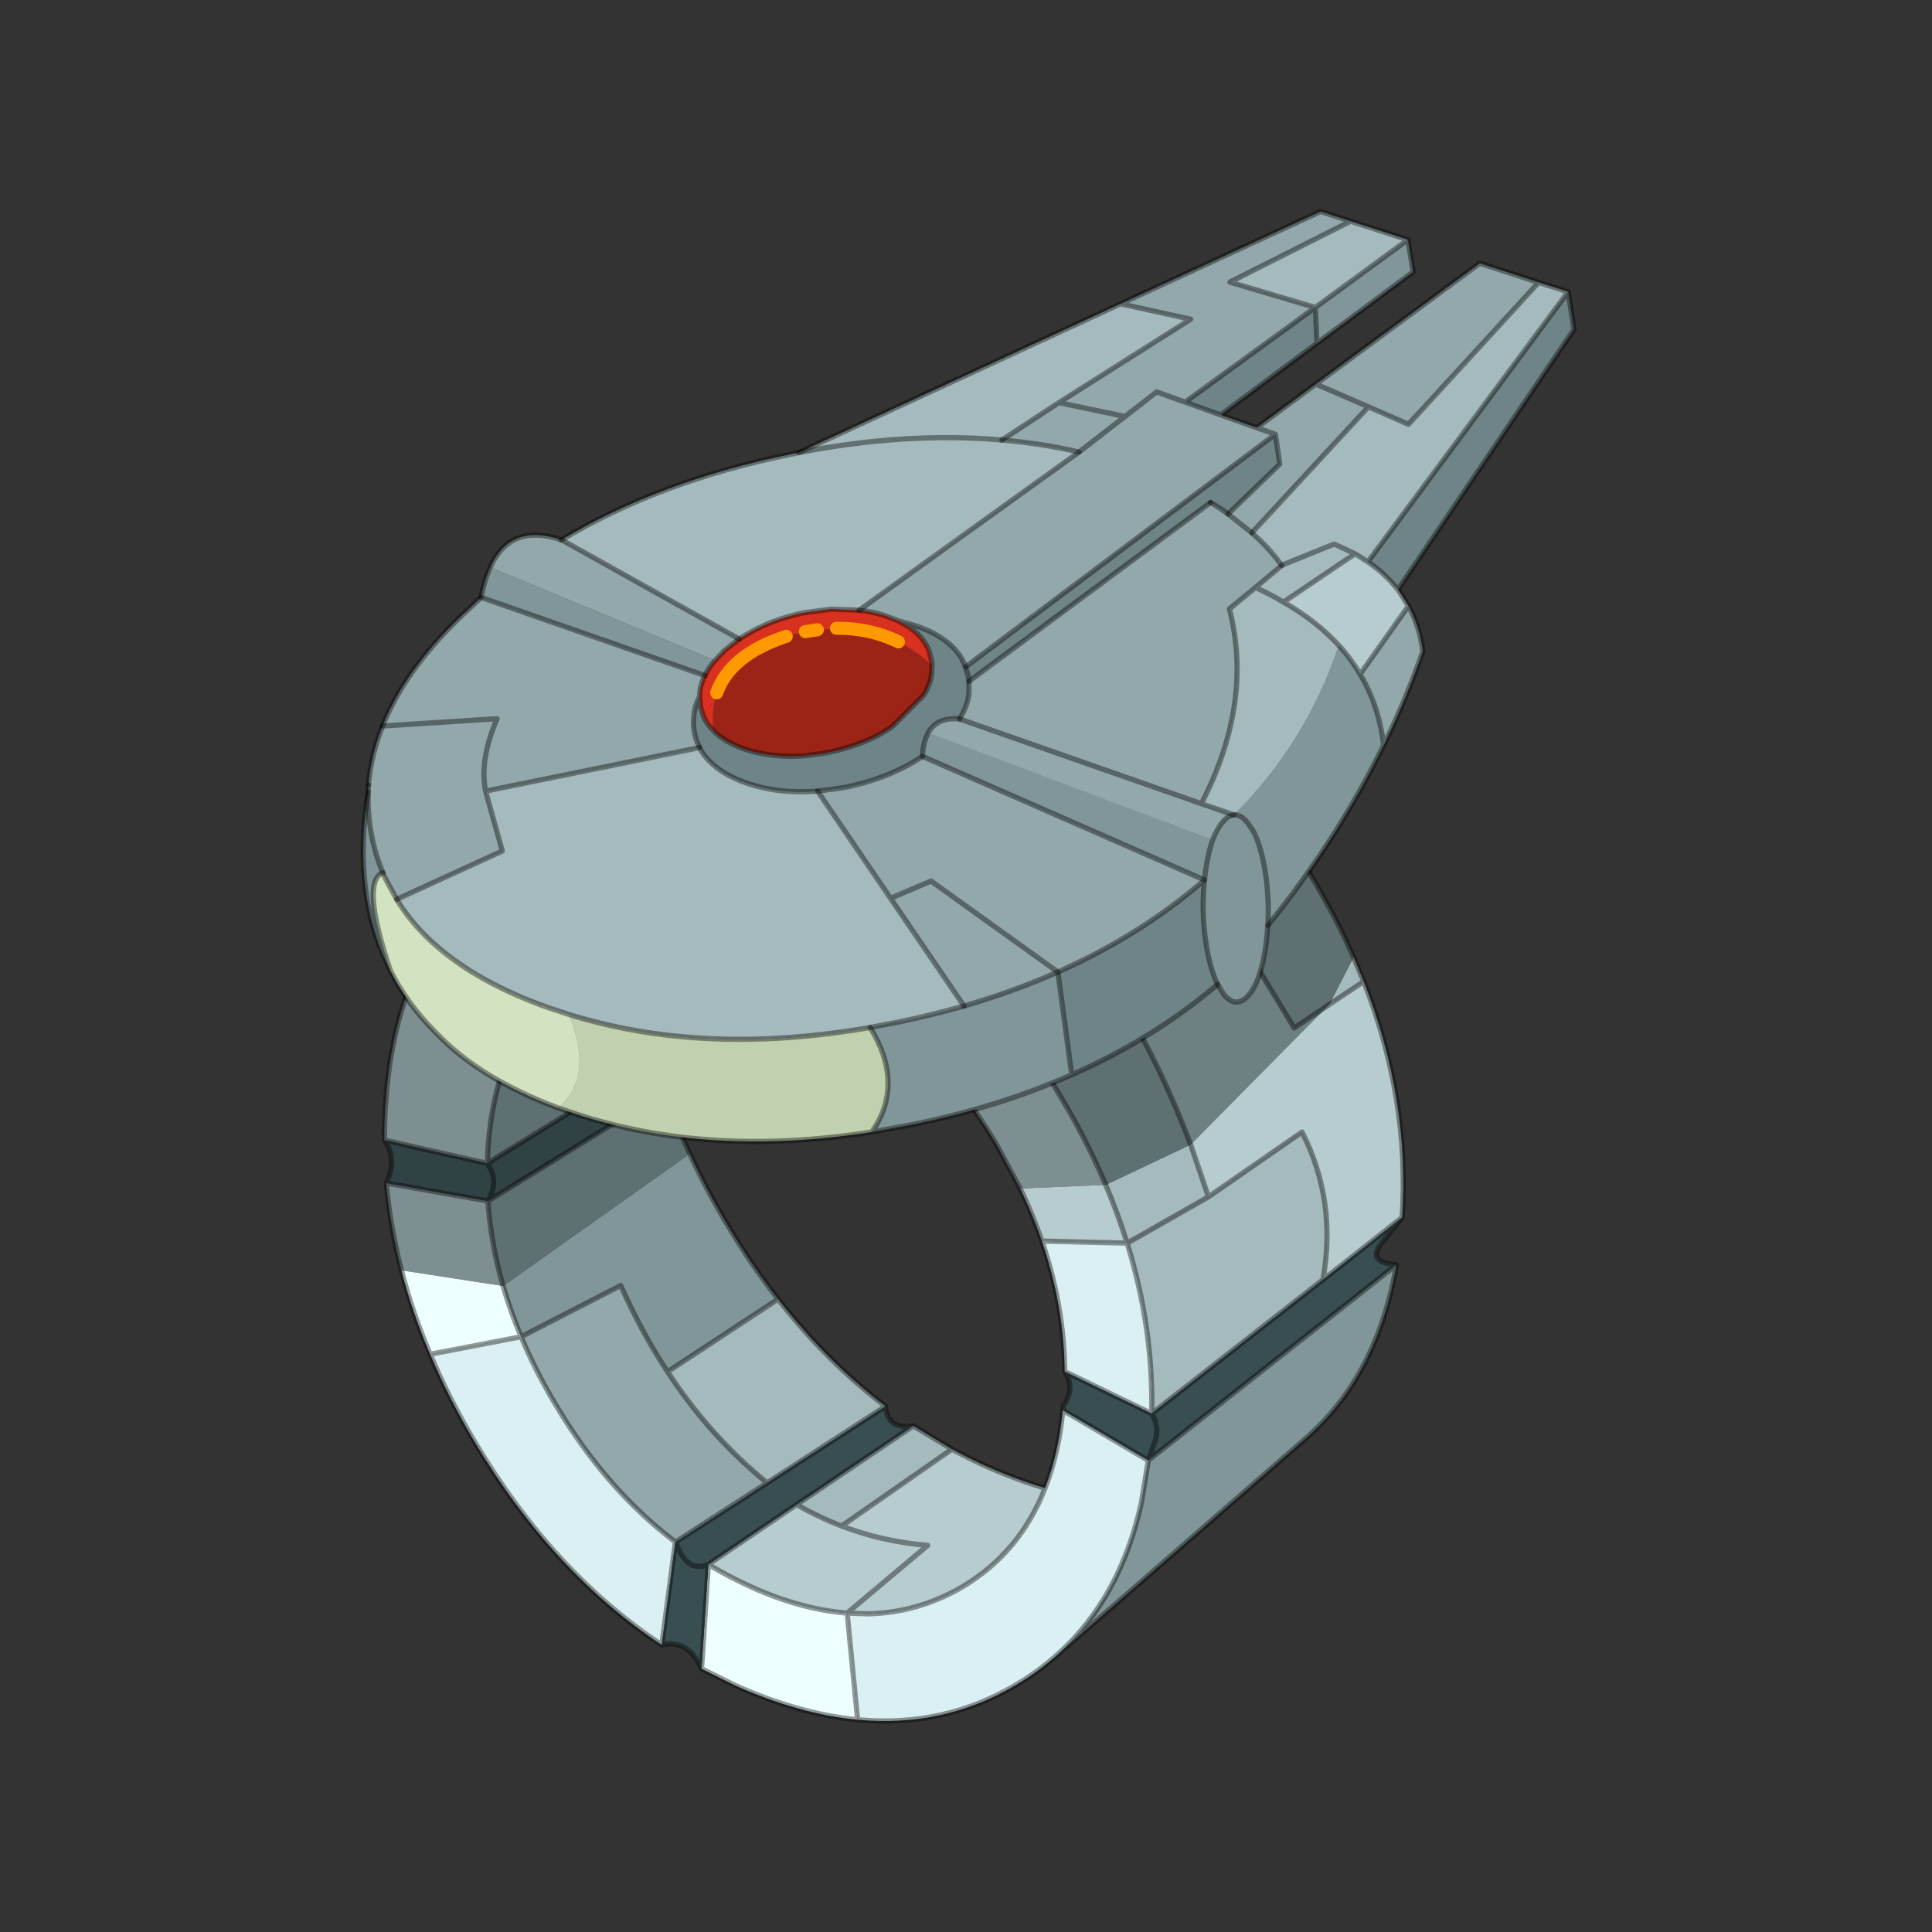 <?xml version="1.0" encoding="UTF-8" standalone="no"?>
<svg xmlns:xlink="http://www.w3.org/1999/xlink" height="440.0px" width="440.0px" xmlns="http://www.w3.org/2000/svg">
  <rect width="100%" height="100%" fill="#333333" stroke="none"/>
  <g transform="matrix(10.0, 0.0, 0.0, 10.0, 0.0, 0.0)">
    <use height="44.0" transform="matrix(0.909, 0.0, 0.0, 0.909, 2.0, 2.0)" width="44.0" xlink:href="#sprite0"/>
  </g>
  <defs>
    <g id="sprite0" transform="matrix(1.0, 0.0, 0.0, 1.0, 0.0, 0.0)">
      <use height="44.0" transform="matrix(1.0, 0.0, 0.0, 1.0, 0.0, 0.0)" width="44.0" xlink:href="#shape0"/>
      <use height="289.7" transform="matrix(0.131, 0.0, 0.0, 0.131, 6.835, 3.034)" width="232.55" xlink:href="#sprite1"/>
    </g>
    <g id="shape0" transform="matrix(1.0, 0.0, 0.0, 1.0, 0.0, 0.0)">
      <path d="M44.0 44.0 L0.0 44.0 0.0 0.0 44.0 0.0 44.0 44.0" fill="#43adca" fill-opacity="0.0" fill-rule="evenodd" stroke="none"/>
    </g>
    <g id="sprite1" transform="matrix(1.0, 0.0, 0.0, 1.0, 0.5, 0.5)">
      <use height="289.7" transform="matrix(1.0, 0.0, 0.0, 1.0, -0.5, -0.5)" width="232.55" xlink:href="#sprite2"/>
    </g>
    <g id="sprite2" transform="matrix(1.0, 0.0, 0.0, 1.0, 116.25, 144.85)">
      <use height="289.7" transform="matrix(1.0, 0.0, 0.0, 1.0, -116.25, -144.85)" width="232.55" xlink:href="#shape1"/>
    </g>
    <g id="shape1" transform="matrix(1.0, 0.0, 0.0, 1.0, 116.25, 144.85)">
      <path d="M69.0 7.3 L73.65 -1.75 75.6 2.9 69.0 7.3 M26.25 41.8 L42.5 34.1 45.9 44.1 30.35 52.95 Q28.6 47.35 26.25 41.8 M-3.15 92.35 L-24.25 107.05 Q-28.7 105.35 -32.85 102.95 L-10.55 87.9 -3.15 92.35" fill="#a5babc" fill-rule="evenodd" stroke="none"/>
      <path d="M-111.7 33.25 Q-111.75 29.25 -111.4 25.25 -108.9 -7.7 -85.65 -21.4 -74.5 -28.0 -61.65 -28.25 -47.9 -28.5 -32.2 -21.45 -1.9 -7.85 17.7 25.05 22.7 33.4 26.25 41.8 L9.9 42.5 5.35 34.05 Q-9.45 9.25 -32.2 -0.95 -49.4 -8.65 -63.5 -4.7 -68.15 -3.45 -72.45 -0.9 L-76.9 2.15 Q-87.35 10.45 -90.6 25.5 -91.5 29.6 -91.85 34.2 L-92.05 37.7 -111.7 33.25" fill="#93a8aa" fill-rule="evenodd" stroke="none"/>
      <path d="M73.65 -1.75 L69.0 7.3 68.95 7.35 62.3 11.8 37.9 -28.45 52.35 -35.75 Q59.6 -27.3 65.8 -16.85 70.3 -9.35 73.65 -1.75 M-61.65 -28.25 Q-56.65 -51.25 -39.0 -62.4 20.8 -23.4 42.5 34.1 L26.25 41.8 Q22.7 33.4 17.7 25.05 -1.9 -7.85 -32.2 -21.45 -47.9 -28.5 -61.65 -28.25" fill="#6f8486" fill-rule="evenodd" stroke="none"/>
      <path d="M52.35 -35.75 L37.9 -28.45 62.3 11.8 68.95 7.35 42.5 34.1 Q20.8 -23.4 -39.0 -62.4 L-37.55 -63.3 Q-14.4 -76.95 15.9 -63.35 36.6 -54.1 52.35 -35.75 M-53.3 35.85 Q-50.25 42.5 -46.25 49.2 -41.65 56.95 -36.4 63.65 L-57.55 77.55 Q-62.55 69.95 -66.5 61.05 L-85.55 70.85 Q-87.6 66.0 -89.0 61.15 L-53.3 35.85" fill="#819698" fill-rule="evenodd" stroke="none"/>
      <path d="M-108.45 58.15 Q-110.6 49.8 -111.35 41.45 L-91.9 44.9 Q-91.35 53.05 -89.0 61.15 L-108.45 58.15" fill="#93a8aa" fill-rule="evenodd" stroke="none"/>
      <path d="M-92.05 37.7 L-91.85 34.2 Q-91.5 29.6 -90.6 25.5 -87.35 10.45 -76.9 2.15 L-72.45 -0.9 Q-68.15 -3.45 -63.5 -4.7 -63.0 6.6 -59.9 17.9 L-73.7 26.4 -92.05 37.7 M-58.05 24.0 Q-56.05 29.9 -53.3 35.85 L-89.0 61.15 Q-91.35 53.05 -91.9 44.9 L-58.05 24.0 M-76.9 2.15 Q-80.0 14.3 -73.7 26.4 -80.0 14.3 -76.9 2.15" fill="#6f8486" fill-rule="evenodd" stroke="none"/>
      <path d="M45.9 44.1 L63.8 31.7 Q70.5 44.85 67.8 59.95 L35.05 85.55 Q35.4 69.25 30.35 52.95 L45.9 44.1 M-15.85 84.15 L-38.5 98.8 Q-49.45 89.9 -57.55 77.55 L-36.4 63.65 Q-27.1 75.6 -15.85 84.15" fill="#a5babc" fill-rule="evenodd" stroke="none"/>
      <path d="M9.9 42.5 L26.25 41.8 Q28.6 47.35 30.35 52.95 L14.05 52.55 Q12.3 47.5 9.9 42.5" fill="#b7ccce" fill-rule="evenodd" stroke="none"/>
      <path d="M68.95 7.35 L69.0 7.3 75.6 2.9 Q84.45 25.45 82.95 48.05 L67.8 59.95 Q70.5 44.85 63.8 31.7 L45.9 44.1 42.5 34.1 68.95 7.35 M-3.15 92.35 Q0.15 94.15 3.6 95.7 9.25 98.2 14.65 99.8 9.85 112.15 -1.2 118.7 -9.65 123.65 -19.3 123.85 L-23.2 123.7 -7.8 110.75 Q-16.4 110.05 -24.25 107.05 -16.4 110.05 -7.8 110.75 L-23.2 123.7 Q-31.85 123.05 -41.45 118.75 -45.75 116.8 -49.75 114.4 L-32.85 102.95 Q-28.7 105.35 -24.25 107.05 L-3.15 92.35" fill="#b7ccce" fill-rule="evenodd" stroke="none"/>
      <path d="M17.25 131.45 Q13.5 134.85 9.0 137.5 -4.85 145.65 -21.2 144.1 L-23.2 123.7 -19.3 123.85 Q-9.65 123.65 -1.2 118.7 9.85 112.15 14.65 99.8 17.25 93.2 18.05 84.9 L34.4 94.5 33.1 102.45 Q29.15 120.65 17.25 131.45 M-58.65 129.8 Q-79.55 115.95 -94.35 91.1 -99.4 82.65 -102.95 74.2 L-85.55 70.85 Q-82.85 77.3 -79.0 83.75 -69.3 100.1 -56.05 110.1 L-58.65 129.8 M30.35 52.95 Q35.4 69.25 35.05 85.55 L18.4 77.5 Q18.3 65.0 14.05 52.55 L30.35 52.95" fill="#dbf0f2" fill-rule="evenodd" stroke="none"/>
      <path d="M-21.2 144.1 Q-32.25 143.05 -44.5 137.6 L-51.05 134.35 -49.75 114.4 Q-45.75 116.8 -41.45 118.75 -31.85 123.05 -23.2 123.7 L-21.2 144.1 M-102.95 74.2 Q-106.4 66.15 -108.45 58.15 L-89.0 61.15 Q-87.6 66.0 -85.55 70.85 L-102.95 74.2" fill="#edffff" fill-rule="evenodd" stroke="none"/>
      <path d="M82.95 48.05 L79.35 52.55 Q75.75 56.6 81.85 57.1 L34.4 94.5 35.8 90.45 Q36.5 88.0 35.05 85.55 36.5 88.0 35.8 90.45 L34.4 94.5 18.05 84.9 18.1 84.65 18.15 83.9 Q18.65 83.75 19.25 81.75 19.85 79.75 18.4 77.5 L35.05 85.55 67.8 59.95 82.95 48.05 M-51.05 134.35 Q-53.6 128.6 -58.65 129.8 L-56.05 110.1 -56.0 110.1 -38.5 98.8 -15.85 84.15 Q-15.45 88.7 -10.55 87.9 L-32.85 102.95 -49.75 114.4 Q-53.9 116.15 -56.0 110.1 -53.9 116.15 -49.75 114.4 L-51.05 134.35 M-111.35 41.45 Q-109.15 36.9 -111.7 33.25 L-92.05 37.7 -73.7 26.4 -59.9 17.9 Q-61.8 21.4 -58.05 24.0 L-91.9 44.9 Q-89.65 40.9 -92.05 37.7 -89.65 40.9 -91.9 44.9 L-111.35 41.45" fill="#394e50" fill-rule="evenodd" stroke="none"/>
      <path d="M-38.5 98.8 L-56.0 110.1 -56.05 110.1 Q-69.3 100.1 -79.0 83.75 -82.85 77.3 -85.55 70.85 L-66.5 61.05 Q-62.55 69.95 -57.55 77.55 -49.45 89.9 -38.5 98.8" fill="#93a8aa" fill-rule="evenodd" stroke="none"/>
      <path d="M81.85 57.1 Q78.2 78.45 64.45 90.35 L17.25 131.45 Q29.15 120.65 33.1 102.45 L34.4 94.5 81.85 57.1" fill="#819698" fill-rule="evenodd" stroke="none"/>
      <path d="M73.65 -1.75 Q70.3 -9.35 65.8 -16.85 59.6 -27.3 52.35 -35.75 L37.9 -28.45 62.3 11.8 68.95 7.35 69.0 7.3 75.6 2.9 73.65 -1.75 M82.95 48.05 L79.35 52.55 Q75.75 56.6 81.85 57.1 78.2 78.45 64.45 90.35 L17.25 131.45 Q13.5 134.85 9.0 137.5 -4.85 145.65 -21.2 144.1 -32.25 143.05 -44.5 137.6 L-51.05 134.35 Q-53.6 128.6 -58.65 129.8 -79.55 115.95 -94.35 91.1 -99.4 82.65 -102.95 74.2 -106.4 66.15 -108.45 58.15 -110.6 49.8 -111.35 41.45 -109.15 36.9 -111.7 33.25 -111.75 29.25 -111.4 25.25 -108.9 -7.7 -85.65 -21.4 -74.5 -28.0 -61.65 -28.25 -56.65 -51.25 -39.0 -62.4 L-37.55 -63.3 Q-14.4 -76.95 15.9 -63.35 36.6 -54.1 52.35 -35.75 M67.8 59.95 L82.95 48.05 Q84.45 25.45 75.6 2.9 M45.9 44.1 L63.8 31.7 Q70.5 44.85 67.8 59.95 L35.05 85.55 Q36.5 88.0 35.8 90.45 L34.4 94.5 81.85 57.1 M-92.05 37.7 L-91.85 34.2 Q-91.5 29.6 -90.6 25.5 -87.35 10.45 -76.9 2.15 L-72.45 -0.9 Q-68.15 -3.45 -63.5 -4.7 -49.4 -8.65 -32.2 -0.95 -9.45 9.25 5.35 34.05 L9.9 42.5 Q12.3 47.5 14.05 52.55 L30.35 52.95 Q35.4 69.25 35.05 85.55 L18.4 77.5 Q19.85 79.75 19.25 81.75 18.65 83.75 18.15 83.9 L18.1 84.65 18.05 84.9 34.4 94.5 33.1 102.45 Q29.15 120.65 17.25 131.45 M26.25 41.8 Q22.7 33.4 17.7 25.05 -1.9 -7.85 -32.2 -21.45 -47.9 -28.5 -61.65 -28.25 M42.5 34.1 Q20.8 -23.4 -39.0 -62.4 M30.35 52.95 L45.9 44.1 42.5 34.1 M26.25 41.8 Q28.6 47.35 30.35 52.95 M14.65 99.8 Q9.25 98.2 3.6 95.7 0.15 94.15 -3.15 92.35 L-24.25 107.05 Q-16.4 110.05 -7.8 110.75 L-23.2 123.7 -19.3 123.85 Q-9.65 123.65 -1.2 118.7 9.85 112.15 14.65 99.8 17.25 93.2 18.05 84.9 M-3.15 92.35 L-10.55 87.9 -32.85 102.95 Q-28.7 105.35 -24.25 107.05 M-10.55 87.9 Q-15.45 88.7 -15.85 84.15 L-38.5 98.8 -56.0 110.1 Q-53.9 116.15 -49.75 114.4 L-32.85 102.95 M18.4 77.5 Q18.3 65.0 14.05 52.55 M-53.3 35.85 Q-50.25 42.5 -46.25 49.2 -41.65 56.95 -36.4 63.65 -27.1 75.6 -15.85 84.15 M-53.3 35.85 Q-56.05 29.9 -58.05 24.0 L-91.9 44.9 Q-91.35 53.05 -89.0 61.15 M-58.05 24.0 Q-61.8 21.4 -59.9 17.9 L-73.7 26.4 -92.05 37.7 Q-89.65 40.9 -91.9 44.9 L-111.35 41.45 M-85.55 70.85 L-102.95 74.2 M-56.05 110.1 Q-69.3 100.1 -79.0 83.75 -82.85 77.3 -85.55 70.85 -87.6 66.0 -89.0 61.15 M-36.4 63.65 L-57.55 77.55 Q-49.45 89.9 -38.5 98.8 M-56.0 110.1 L-56.05 110.1 -56.0 110.1 M-57.55 77.55 Q-62.55 69.95 -66.5 61.05 L-85.55 70.85 M-23.2 123.7 Q-31.85 123.05 -41.45 118.75 -45.75 116.8 -49.75 114.4 L-51.05 134.35 M-21.2 144.1 L-23.2 123.7 M-58.65 129.8 L-56.05 110.1 M-63.5 -4.7 Q-63.0 6.6 -59.9 17.9 M-73.7 26.4 Q-80.0 14.3 -76.9 2.15 M-111.7 33.25 L-92.05 37.7" fill="none" stroke="#000000" stroke-linecap="round" stroke-linejoin="round" stroke-opacity="0.4" stroke-width="1.0"/>
      <path d="M73.65 -1.75 L69.0 7.3 42.5 34.1 26.25 41.8 9.9 42.5 5.35 34.05 Q-9.45 9.25 -32.2 -0.95 -49.4 -8.65 -63.5 -4.7 -63.0 6.6 -59.9 17.9 -61.8 21.4 -58.05 24.0 -56.05 29.9 -53.3 35.85 L-89.0 61.15 -108.45 58.15 Q-110.6 49.8 -111.35 41.45 -109.15 36.9 -111.7 33.25 -111.75 29.25 -111.4 25.25 -108.9 -7.7 -85.65 -21.4 -74.5 -28.0 -61.65 -28.25 -56.65 -51.25 -39.0 -62.4 L-37.55 -63.3 Q-14.4 -76.95 15.9 -63.35 36.6 -54.1 52.35 -35.75 59.6 -27.3 65.8 -16.85 70.3 -9.35 73.65 -1.75" fill="#000000" fill-opacity="0.149" fill-rule="evenodd" stroke="none"/>
      <path d="M79.4 -42.25 Q70.65 -24.35 57.25 -7.8 L57.1 -5.85 56.9 -4.15 Q56.0 2.6 53.65 5.45 51.25 8.25 48.85 5.4 L47.65 3.45 Q46.2 0.55 45.45 -4.3 44.5 -10.45 45.15 -16.5 L-8.8 -40.15 Q-8.65 -42.95 -7.7 -44.65 L46.7 -24.15 Q47.5 -26.25 48.6 -27.55 49.65 -28.85 50.75 -28.95 64.45 -42.4 70.85 -61.35 73.2 -58.8 74.9 -55.85 78.55 -49.75 79.4 -42.25 M19.75 20.75 Q5.95 26.85 -10.55 30.25 L-18.5 31.7 Q-12.1 22.6 -18.8 11.7 L-13.55 10.7 Q-7.05 9.35 -0.85 7.6 8.6 4.85 17.1 1.1 L19.75 20.75 M-110.55 0.85 Q-118.0 -13.65 -114.8 -33.4 -114.95 -29.25 -114.15 -25.05 -113.45 -21.35 -112.0 -17.9 -116.3 -16.15 -110.55 0.85 M-93.2 -70.55 Q-92.6 -73.9 -91.45 -76.3 L-48.45 -58.5 Q-49.7 -57.1 -50.4 -55.6 L-93.2 -70.55 M84.05 -138.95 L85.05 -132.8 66.65 -119.15 66.35 -126.0 84.05 -138.95 M46.7 -24.15 Q45.8 -21.6 45.3 -17.95 L45.15 -16.5 45.3 -17.95 Q45.8 -21.6 46.7 -24.15 M57.25 -7.8 Q57.55 -12.8 56.8 -17.8 56.0 -22.95 54.5 -25.8 L53.35 -27.5 Q52.0 -29.1 50.75 -28.95 52.0 -29.1 53.35 -27.5 L54.5 -25.8 Q56.0 -22.95 56.8 -17.8 57.55 -12.8 57.25 -7.8" fill="#819698" fill-rule="evenodd" stroke="none"/>
      <path d="M66.45 -111.35 L97.8 -134.45 109.05 -130.8 84.15 -103.65 76.5 -107.0 66.45 -111.35 76.5 -107.0 54.2 -82.9 49.65 -86.5 54.2 -82.9 Q57.5 -80.0 59.9 -76.7 L59.9 -76.65 54.9 -72.45 49.9 -68.35 Q54.55 -50.5 44.55 -31.1 L50.75 -28.95 Q49.65 -28.85 48.6 -27.55 47.5 -26.25 46.7 -24.15 L-7.7 -44.65 Q-6.0 -47.7 -1.7 -47.3 -0.2 -49.7 0.1 -52.15 L0.1 -54.5 46.3 -88.7 Q48.05 -87.7 49.65 -86.5 L59.55 -96.05 58.7 -101.75 55.15 -103.0 66.45 -111.35 M84.15 -68.9 Q86.3 -65.05 86.9 -60.25 83.75 -51.1 79.4 -42.25 78.55 -49.75 74.9 -55.85 L84.15 -68.9 M-114.8 -33.4 L-114.75 -34.65 Q-114.3 -40.3 -112.05 -45.95 -107.45 -57.55 -95.05 -68.8 L-93.2 -70.55 -50.4 -55.6 Q-51.3 -53.85 -51.4 -52.05 L-51.4 -51.65 Q-52.45 -49.65 -52.55 -47.5 -52.7 -45.95 -52.4 -44.7 -52.2 -43.45 -51.65 -42.35 L-51.55 -41.8 -92.35 -33.5 -89.15 -22.05 -109.35 -12.8 -111.55 -16.85 -112.0 -17.9 Q-113.45 -21.35 -114.15 -25.05 -114.95 -29.25 -114.8 -33.4 M-91.45 -76.3 Q-87.65 -84.85 -77.85 -81.55 L-77.8 -81.55 -43.85 -62.6 -46.65 -60.4 -48.45 -58.5 -91.45 -76.3 M29.1 -126.7 L67.35 -144.35 73.1 -142.5 50.0 -130.85 66.35 -126.0 41.45 -107.9 48.25 -105.45 55.15 -103.0 58.7 -101.75 -0.55 -57.25 Q-2.45 -62.45 -9.85 -65.05 L-13.5 -66.1 -15.4 -66.85 Q-18.0 -67.8 -20.9 -68.1 L21.15 -98.35 Q14.0 -100.0 6.4 -100.65 L17.3 -107.8 29.95 -105.15 21.15 -98.35 29.95 -105.15 17.3 -107.8 42.5 -123.75 29.1 -126.7 M29.95 -105.15 L36.0 -109.85 41.45 -107.9 36.0 -109.85 29.95 -105.15 M-28.85 -33.5 L-24.7 -34.05 -23.2 -34.3 Q-14.8 -36.1 -8.8 -40.15 L45.15 -16.5 Q32.95 -5.95 17.1 1.1 8.6 4.85 -0.85 7.6 L-14.9 -13.0 -28.85 -33.5 M-112.05 -45.95 L-90.15 -47.35 Q-93.55 -39.55 -92.35 -33.5 -93.55 -39.55 -90.15 -47.35 L-112.05 -45.95 M17.1 1.1 L-7.15 -16.3 -14.9 -13.0 -7.15 -16.3 17.1 1.1 M-1.7 -47.3 L44.55 -31.1 -1.7 -47.3" fill="#93a8aa" fill-rule="evenodd" stroke="none"/>
      <path d="M76.5 -107.0 L84.15 -103.65 109.05 -130.8 114.7 -129.0 76.4 -77.35 73.95 -78.9 69.95 -80.75 59.9 -76.7 69.95 -80.75 73.95 -78.9 60.25 -69.65 Q66.55 -66.05 70.85 -61.35 64.45 -42.4 50.75 -28.95 L44.55 -31.1 Q54.55 -50.5 49.9 -68.35 L54.9 -72.45 59.9 -76.65 59.9 -76.7 Q57.5 -80.0 54.2 -82.9 L76.5 -107.0 M-77.8 -81.55 L-77.85 -81.55 Q-59.2 -92.75 -34.35 -97.85 L-32.45 -98.25 29.1 -126.7 42.5 -123.75 17.3 -107.8 6.4 -100.65 Q14.0 -100.0 21.15 -98.35 L-20.9 -68.1 -26.25 -68.3 -31.2 -67.65 -31.75 -67.55 Q-37.6 -66.3 -42.1 -63.65 L-43.85 -62.6 -77.8 -81.55 M73.1 -142.5 L84.05 -138.95 66.35 -126.0 50.0 -130.85 73.1 -142.5 M-32.45 -98.25 Q-11.8 -102.25 6.4 -100.65 -11.8 -102.25 -32.45 -98.25 M-51.45 -41.85 Q-50.7 -40.35 -49.4 -39.1 -46.95 -36.65 -42.6 -35.1 -36.35 -32.9 -28.85 -33.5 L-14.9 -13.0 -0.85 7.6 Q-7.05 9.35 -13.55 10.7 L-18.8 11.7 Q-50.6 17.25 -76.45 9.2 L-80.4 7.9 Q-95.3 2.6 -103.7 -5.7 -107.05 -9.0 -109.35 -12.8 L-89.15 -22.05 -92.35 -33.5 -51.55 -41.8 -51.45 -41.85 M60.25 -69.65 Q57.75 -71.15 54.9 -72.45 57.75 -71.15 60.25 -69.65" fill="#a5babc" fill-rule="evenodd" stroke="none"/>
      <path d="M82.15 -72.05 L84.15 -68.9 74.9 -55.85 Q73.2 -58.8 70.85 -61.35 66.55 -66.05 60.25 -69.65 L73.95 -78.9 76.4 -77.35 Q79.1 -75.5 81.1 -73.25 L82.15 -72.05" fill="#b7ccce" fill-rule="evenodd" stroke="none"/>
      <path d="M114.7 -129.0 L115.8 -121.8 82.15 -72.05 81.1 -73.25 Q79.1 -75.5 76.4 -77.35 L114.7 -129.0 M47.65 3.45 Q35.45 13.85 19.75 20.75 L17.1 1.1 Q32.95 -5.95 45.15 -16.5 44.5 -10.45 45.45 -4.3 46.2 0.55 47.65 3.45 M66.65 -119.15 L48.25 -105.45 41.45 -107.9 66.35 -126.0 66.65 -119.15 M58.7 -101.75 L59.55 -96.05 49.65 -86.5 Q48.05 -87.7 46.3 -88.7 L0.1 -54.5 0.1 -52.15 Q-0.2 -49.7 -1.7 -47.3 -6.0 -47.7 -7.7 -44.65 -8.65 -42.95 -8.8 -40.15 -14.8 -36.1 -23.2 -34.3 L-24.7 -34.05 -28.85 -33.5 Q-36.35 -32.9 -42.6 -35.1 -46.95 -36.65 -49.4 -39.1 -50.7 -40.35 -51.45 -41.85 L-51.65 -42.35 Q-52.2 -43.45 -52.4 -44.7 -52.7 -45.95 -52.55 -47.5 -52.45 -49.65 -51.4 -51.65 L-51.25 -49.7 -50.65 -47.7 -50.45 -47.3 Q-49.85 -46.1 -48.8 -45.1 L-48.7 -44.95 Q-46.65 -42.95 -43.0 -41.6 -37.7 -39.8 -31.35 -40.25 L-27.95 -40.7 -26.65 -40.95 Q-19.5 -42.4 -14.5 -45.9 L-8.55 -51.85 Q-7.3 -53.9 -7.05 -55.95 L-6.95 -57.65 -6.95 -58.0 -7.15 -58.8 -7.5 -60.25 Q-8.55 -62.9 -11.2 -64.8 L-13.5 -66.1 -9.85 -65.05 Q-2.45 -62.45 -0.55 -57.25 L58.7 -101.75 M-0.55 -57.25 L-0.05 -55.5 0.1 -54.5 -0.05 -55.5 -0.55 -57.25" fill="#6f8486" fill-rule="evenodd" stroke="none"/>
      <path d="M-18.5 31.7 Q-51.15 36.8 -77.4 27.45 L-78.45 27.1 Q-71.5 21.15 -76.45 9.2 -50.6 17.25 -18.8 11.7 -12.1 22.6 -18.5 31.7" fill="#c0d1af" fill-rule="evenodd" stroke="none"/>
      <path d="M-78.45 27.1 Q-93.5 21.5 -101.8 12.75 -107.3 7.3 -110.55 0.85 -116.3 -16.15 -112.0 -17.9 L-111.55 -16.85 -109.35 -12.8 Q-107.05 -9.0 -103.7 -5.7 -95.3 2.6 -80.4 7.9 L-76.45 9.2 Q-71.5 21.15 -78.45 27.1" fill="#d2e3c1" fill-rule="evenodd" stroke="none"/>
      <path d="M-43.85 -62.6 L-42.1 -63.65 Q-37.6 -66.3 -31.75 -67.55 L-31.2 -67.65 -26.25 -68.3 -20.9 -68.1 Q-18.0 -67.8 -15.4 -66.85 L-13.5 -66.1 -11.2 -64.8 Q-8.55 -62.9 -7.5 -60.25 L-7.15 -58.8 -6.95 -58.0 -6.95 -57.65 Q-10.05 -60.4 -13.4 -62.05 -18.85 -64.7 -25.25 -64.65 L-28.9 -64.35 -31.2 -64.0 -33.35 -63.55 -34.85 -63.1 Q-45.55 -59.6 -48.15 -52.3 -49.25 -49.1 -48.8 -45.1 -49.85 -46.1 -50.45 -47.3 L-50.65 -47.7 -51.25 -49.7 -51.4 -51.65 -51.4 -52.05 Q-51.3 -53.85 -50.4 -55.6 -49.7 -57.1 -48.45 -58.5 L-46.65 -60.4 -43.85 -62.6" fill="#d8311f" fill-rule="evenodd" stroke="none"/>
      <path d="M-6.95 -57.65 L-7.05 -55.95 Q-7.3 -53.9 -8.55 -51.85 L-14.5 -45.9 Q-19.5 -42.4 -26.65 -40.95 L-27.95 -40.7 -31.35 -40.25 Q-37.7 -39.8 -43.0 -41.6 -46.65 -42.95 -48.7 -44.95 L-48.8 -45.1 Q-49.25 -49.1 -48.15 -52.3 -45.55 -59.6 -34.85 -63.1 L-33.35 -63.55 -31.2 -64.0 -28.9 -64.35 -25.25 -64.65 Q-18.85 -64.7 -13.4 -62.05 -10.05 -60.4 -6.95 -57.65" fill="#9c2416" fill-rule="evenodd" stroke="none"/>
      <path d="M109.05 -130.8 L97.8 -134.45 66.45 -111.35 76.5 -107.0 84.15 -103.65 109.05 -130.8 114.7 -129.0 115.8 -121.8 82.15 -72.05 84.15 -68.9 Q86.3 -65.05 86.9 -60.25 83.75 -51.1 79.4 -42.25 70.65 -24.35 57.25 -7.8 M47.65 3.45 Q35.45 13.85 19.75 20.75 5.95 26.85 -10.55 30.25 L-18.5 31.7 Q-51.15 36.8 -77.4 27.45 L-78.45 27.1 Q-93.5 21.5 -101.8 12.75 -107.3 7.3 -110.55 0.85 -118.0 -13.65 -114.8 -33.4 L-114.75 -34.65 M-93.2 -70.55 Q-92.6 -73.9 -91.45 -76.3 -87.65 -84.85 -77.85 -81.55 L-77.8 -81.55 -77.85 -81.55 M-32.45 -98.25 L29.1 -126.7 67.35 -144.35 73.1 -142.5 84.05 -138.95 85.05 -132.8 66.65 -119.15 48.25 -105.45 55.15 -103.0 66.45 -111.35 M66.35 -126.0 L84.05 -138.95 M66.35 -126.0 L66.65 -119.15 M76.4 -77.35 Q79.1 -75.5 81.1 -73.25 L82.15 -72.05 M73.95 -78.9 L76.4 -77.35 114.7 -129.0 M59.9 -76.7 L69.95 -80.75 73.95 -78.9 60.25 -69.65 Q66.55 -66.05 70.85 -61.35 73.2 -58.8 74.9 -55.85 L84.15 -68.9 M74.9 -55.85 Q78.55 -49.75 79.4 -42.25 M21.15 -98.35 L29.95 -105.15 17.3 -107.8 6.4 -100.65 M58.7 -101.75 L59.55 -96.05 49.65 -86.5 M54.2 -82.9 L76.5 -107.0 M58.7 -101.75 L55.15 -103.0 M48.25 -105.45 L41.45 -107.9 36.0 -109.85 29.95 -105.15 M29.1 -126.7 L42.5 -123.75 17.3 -107.8 M-20.9 -68.1 L21.15 -98.35 M-43.85 -62.6 L-77.8 -81.55 M-50.4 -55.6 L-93.2 -70.55 M-8.8 -40.15 Q-8.65 -42.95 -7.7 -44.65 -6.0 -47.7 -1.7 -47.3 M-51.45 -41.85 L-51.55 -41.8 -92.35 -33.5 -89.15 -22.05 -109.35 -12.8 M-0.85 7.6 L-14.9 -13.0 -28.85 -33.5 M-92.35 -33.5 Q-93.55 -39.55 -90.15 -47.35 L-112.05 -45.95 M59.9 -76.65 L54.9 -72.45 Q57.75 -71.15 60.25 -69.65 M54.9 -72.45 L49.9 -68.35 Q54.55 -50.5 44.55 -31.1 L50.75 -28.95 M-14.9 -13.0 L-7.15 -16.3 17.1 1.1 19.75 20.75 M45.15 -16.5 L-8.8 -40.15 M44.55 -31.1 L-1.7 -47.3 M46.3 -88.7 L0.1 -54.5 M-0.55 -57.25 L58.7 -101.75 M-112.0 -17.9 Q-116.3 -16.15 -110.55 0.85 M-18.8 11.7 Q-12.1 22.6 -18.5 31.7 M66.35 -126.0 L50.0 -130.85 73.1 -142.5 M41.45 -107.9 L66.35 -126.0" fill="none" stroke="#000000" stroke-linecap="round" stroke-linejoin="round" stroke-opacity="0.4" stroke-width="1.0"/>
      <path d="M57.25 -7.8 L57.1 -5.85 56.9 -4.15 Q56.0 2.6 53.65 5.45 51.25 8.25 48.85 5.4 L47.65 3.45 M-114.75 -34.65 Q-114.3 -40.3 -112.05 -45.95 -107.45 -57.55 -95.05 -68.8 L-93.2 -70.55 M-77.85 -81.55 Q-59.2 -92.75 -34.35 -97.85 L-32.45 -98.25 M6.4 -100.65 Q14.0 -100.0 21.15 -98.35 M6.4 -100.65 Q-11.8 -102.25 -32.45 -98.25 M49.65 -86.5 L54.2 -82.9 Q57.5 -80.0 59.9 -76.7 L59.9 -76.65 M-43.85 -62.6 L-42.1 -63.65 Q-37.6 -66.3 -31.75 -67.55 L-31.2 -67.65 -26.25 -68.3 -20.9 -68.1 Q-18.0 -67.8 -15.4 -66.85 L-13.5 -66.1 -11.2 -64.8 Q-8.55 -62.9 -7.5 -60.25 L-7.15 -58.8 -6.95 -58.0 -6.95 -57.65 -7.05 -55.95 Q-7.3 -53.9 -8.55 -51.85 L-14.5 -45.9 Q-19.5 -42.4 -26.65 -40.95 L-27.95 -40.7 -31.35 -40.25 Q-37.7 -39.8 -43.0 -41.6 -46.65 -42.95 -48.7 -44.95 L-48.8 -45.1 Q-49.85 -46.1 -50.45 -47.3 L-50.65 -47.7 -51.25 -49.7 -51.4 -51.65 Q-52.45 -49.65 -52.55 -47.5 -52.7 -45.95 -52.4 -44.7 -52.2 -43.45 -51.65 -42.35 L-51.45 -41.85 Q-50.7 -40.35 -49.4 -39.1 -46.95 -36.65 -42.6 -35.1 -36.35 -32.9 -28.85 -33.5 L-24.7 -34.05 -23.2 -34.3 Q-14.8 -36.1 -8.8 -40.15 M-50.4 -55.6 Q-49.7 -57.1 -48.45 -58.5 L-46.65 -60.4 -43.85 -62.6 M-51.4 -51.65 L-51.4 -52.05 Q-51.3 -53.85 -50.4 -55.6 M-1.7 -47.3 Q-0.2 -49.7 0.1 -52.15 L0.1 -54.5 -0.05 -55.5 -0.55 -57.25 Q-2.45 -62.45 -9.85 -65.05 L-13.5 -66.1 M-109.35 -12.8 Q-107.05 -9.0 -103.7 -5.7 -95.3 2.6 -80.4 7.9 L-76.45 9.2 Q-50.6 17.25 -18.8 11.7 L-13.55 10.7 Q-7.05 9.35 -0.85 7.6 M46.3 -88.7 Q48.05 -87.7 49.65 -86.5 M17.1 1.1 Q32.95 -5.95 45.15 -16.5 L45.3 -17.95 Q45.8 -21.6 46.7 -24.15 47.5 -26.25 48.6 -27.55 49.65 -28.85 50.75 -28.95 52.0 -29.1 53.35 -27.5 L54.5 -25.8 Q56.0 -22.95 56.8 -17.8 57.55 -12.8 57.25 -7.8 M17.1 1.1 Q8.6 4.85 -0.85 7.6 M45.15 -16.5 Q44.5 -10.45 45.45 -4.3 46.2 0.55 47.65 3.45 M-112.0 -17.9 Q-113.45 -21.35 -114.15 -25.05 -114.95 -29.25 -114.8 -33.4 M-109.35 -12.8 L-111.55 -16.85 -112.0 -17.9" fill="none" stroke="#000000" stroke-linecap="round" stroke-linejoin="round" stroke-opacity="0.4" stroke-width="1.0"/>
      <path d="M-48.15 -52.3 Q-45.55 -59.6 -34.85 -63.1 M-31.2 -64.0 L-28.9 -64.35 M-25.25 -64.65 Q-18.85 -64.7 -13.4 -62.05" fill="none" stroke="#ff9900" stroke-linecap="round" stroke-linejoin="round" stroke-width="2.5"/>
    </g>
  </defs>
</svg>
